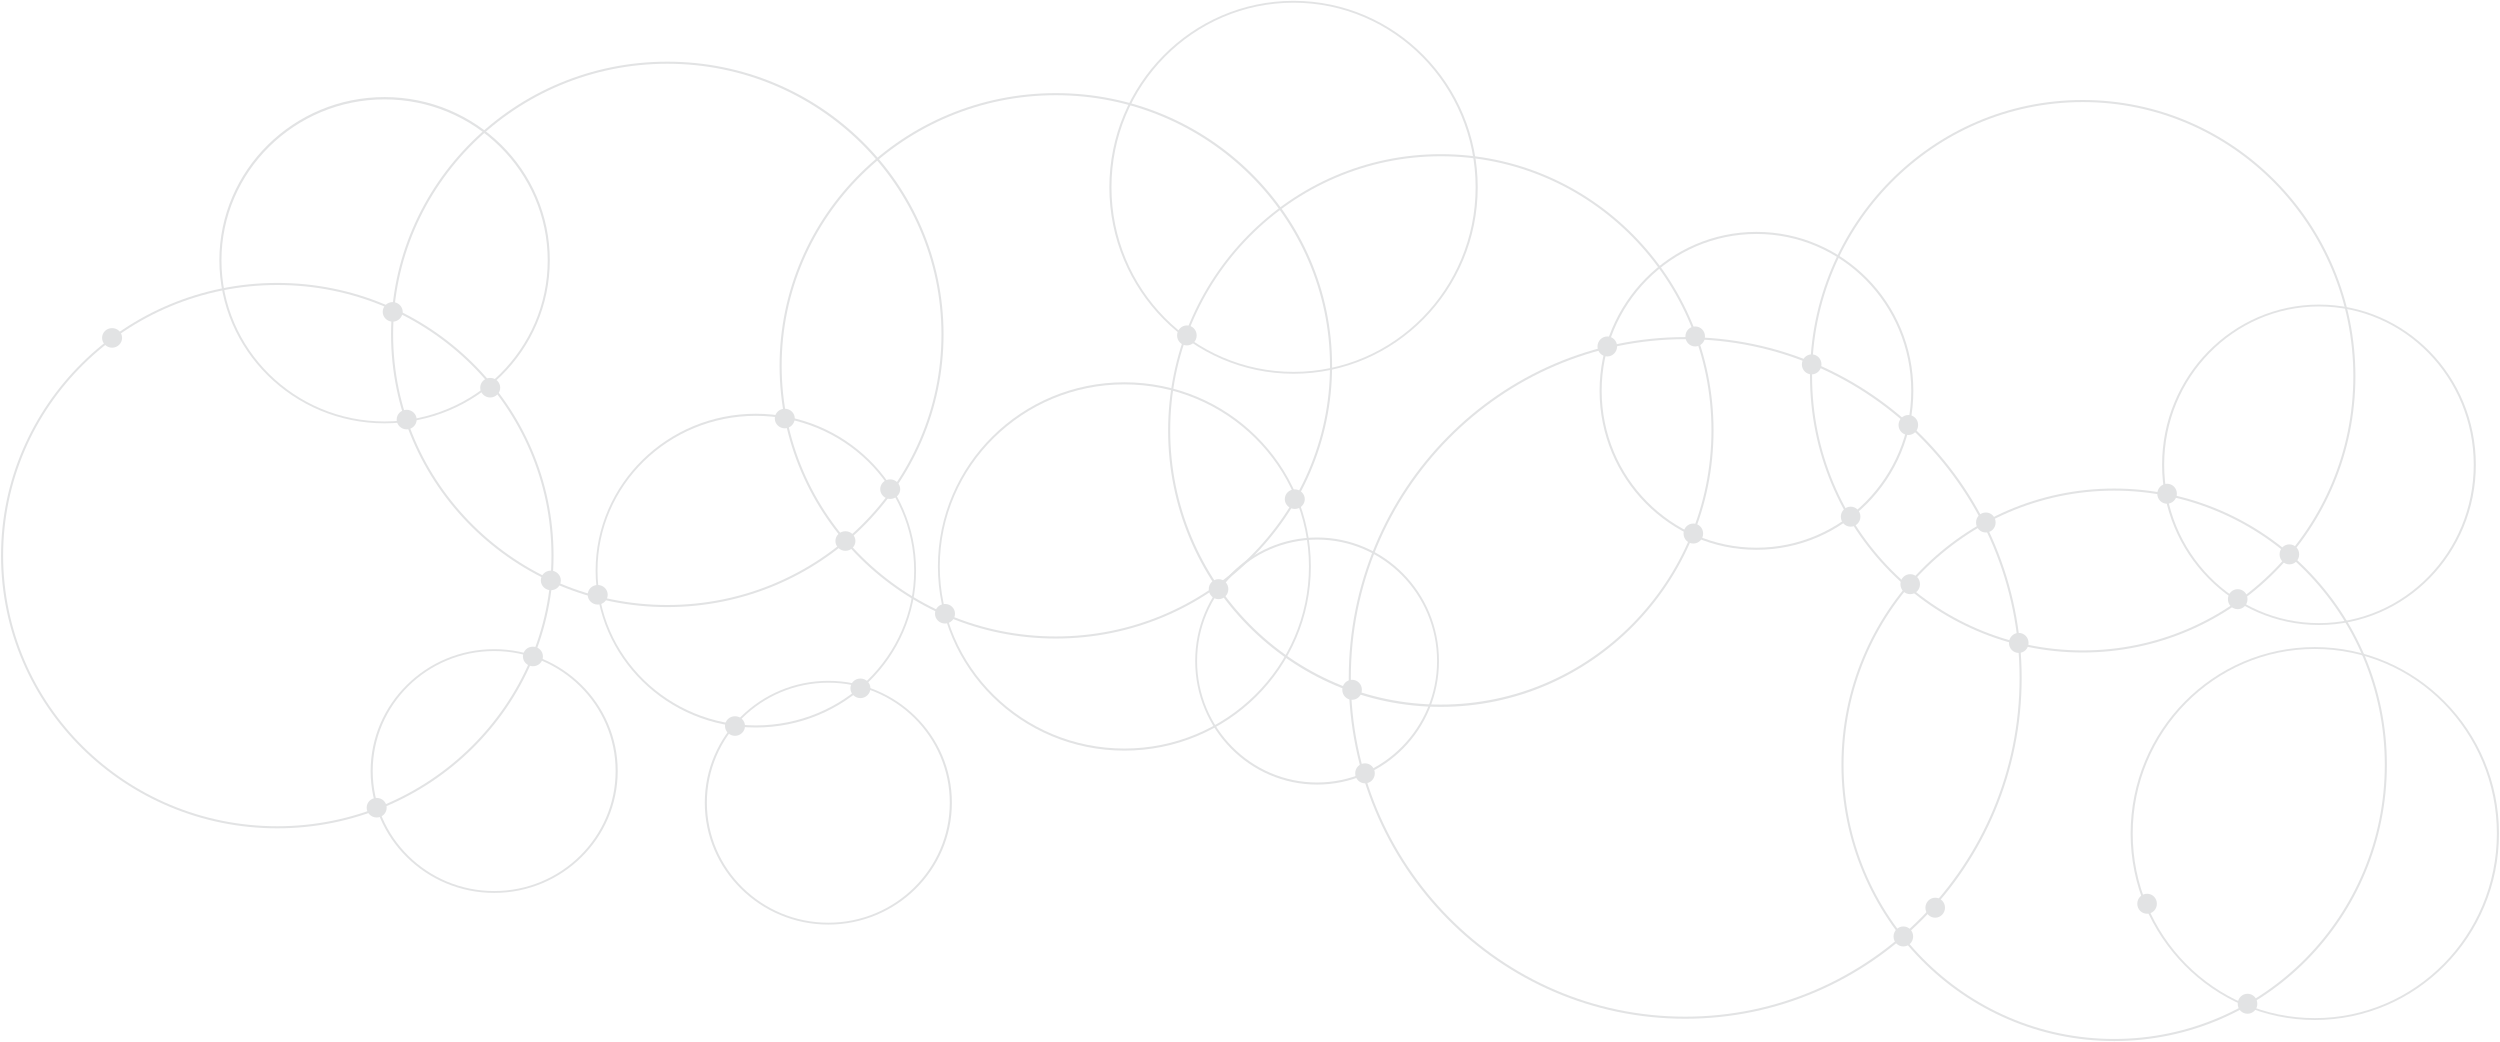 <?xml version="1.0" encoding="utf-8"?>
<!-- Generator: Adobe Illustrator 27.8.0, SVG Export Plug-In . SVG Version: 6.00 Build 0)  -->
<svg version="1.1" id="Layer_1" xmlns="http://www.w3.org/2000/svg" xmlns:xlink="http://www.w3.org/1999/xlink" x="0px" y="0px"
	 viewBox="0 0 1200 500" style="enable-background:new 0 0 1200 500;" xml:space="preserve">
<style type="text/css">
	.st0{fill:#E2E3E4;}
</style>
<g>
	<g>
		<path class="st0" d="M320.3,291.4c-73.1,0-132.6-58.7-132.6-130.9S247.1,29.6,320.3,29.6s132.6,58.7,132.6,130.9
			S393.4,291.4,320.3,291.4z M320.3,30.6c-72.6,0-131.6,58.3-131.6,129.9s59,129.9,131.6,129.9s131.6-58.3,131.6-129.9
			S392.8,30.6,320.3,30.6z"/>
		<path class="st0" d="M506.8,306.5c-73.1,0-132.6-58.7-132.6-130.9S433.6,44.7,506.8,44.7s132.6,58.7,132.6,130.9
			S579.9,306.5,506.8,306.5L506.8,306.5z M506.8,45.7c-72.6,0-131.6,58.3-131.6,129.9s59,129.9,131.6,129.9s131.6-58.3,131.6-129.9
			S579.3,45.7,506.8,45.7z"/>
		<path class="st0" d="M133.1,397.6C60,397.6,0.5,338.9,0.5,266.7S60,135.8,133.1,135.8s132.6,58.7,132.6,130.9
			S206.2,397.6,133.1,397.6z M133.1,136.8C60.5,136.8,1.5,195,1.5,266.7s59,129.9,131.6,129.9s131.6-58.3,131.6-129.9
			S205.7,136.8,133.1,136.8L133.1,136.8z"/>
		<path class="st0" d="M539.7,360.3c-49.4,0-89.5-39.6-89.5-88.4s40.2-88.4,89.5-88.4c49.4,0,89.5,39.6,89.5,88.4
			S589.1,360.3,539.7,360.3z M539.7,184.5c-48.8,0-88.6,39.2-88.6,87.4s39.7,87.4,88.6,87.4s88.6-39.2,88.6-87.4
			S588.6,184.5,539.7,184.5z"/>
		<path class="st0" d="M362.8,349.2c-42.4,0-76.9-33.8-76.9-75.3s34.5-75.3,76.9-75.3s76.9,33.8,76.9,75.3S405.2,349.2,362.8,349.2z
			 M362.8,199.6c-41.9,0-76,33.3-76,74.3s34.1,74.3,76,74.3s76-33.3,76-74.3S404.7,199.6,362.8,199.6z"/>
		<path class="st0" d="M397.6,443.8c-32.7,0-59.3-26.3-59.3-58.5s26.6-58.5,59.3-58.5s59.3,26.3,59.3,58.5S430.3,443.8,397.6,443.8
			L397.6,443.8z M397.6,327.7c-32.2,0-58.3,25.8-58.3,57.6s26.2,57.6,58.3,57.6s58.3-25.8,58.3-57.6S429.8,327.7,397.6,327.7z"/>
		<path class="st0" d="M184.6,203.2c-43.7,0-79.3-35.1-79.3-78.3s35.6-78.3,79.3-78.3s79.3,35.1,79.3,78.3S228.4,203.2,184.6,203.2z
			 M184.6,47.7c-43.2,0-78.3,34.7-78.3,77.3s35.1,77.3,78.3,77.3s78.3-34.7,78.3-77.3S227.8,47.7,184.6,47.7L184.6,47.7z"/>
		<path class="st0" d="M237.2,428.6c-32.7,0-59.3-26.3-59.3-58.5s26.6-58.5,59.3-58.5s59.3,26.3,59.3,58.5S269.9,428.6,237.2,428.6z
			 M237.2,312.5c-32.2,0-58.3,25.8-58.3,57.6s26.2,57.6,58.3,57.6s58.3-25.8,58.3-57.6S269.3,312.5,237.2,312.5z"/>
		<path class="st0" d="M260.1,278.5c0,2.3,1.9,4.2,4.3,4.2c2.4,0,4.3-1.9,4.3-4.2c0-2.3-1.9-4.2-4.3-4.2
			C262.1,274.3,260.1,276.2,260.1,278.5"/>
		<path class="st0" d="M264.4,283.3c-2.6,0-4.8-2.1-4.8-4.7s2.1-4.7,4.8-4.7c2.6,0,4.8,2.1,4.8,4.7S267.1,283.3,264.4,283.3z
			 M264.4,274.8c-2.1,0-3.8,1.7-3.8,3.7s1.7,3.7,3.8,3.7c2.1,0,3.8-1.7,3.8-3.7S266.5,274.8,264.4,274.8z"/>
		<path class="st0" d="M184.2,149.7c0,2.3,1.9,4.2,4.3,4.2c2.4,0,4.3-1.9,4.3-4.2c0-2.3-1.9-4.2-4.3-4.2
			C186.1,145.5,184.2,147.4,184.2,149.7"/>
		<path class="st0" d="M188.5,154.4c-2.6,0-4.8-2.1-4.8-4.7c0-2.6,2.1-4.7,4.8-4.7c2.6,0,4.8,2.1,4.8,4.7
			C193.2,152.3,191.1,154.4,188.5,154.4z M188.5,146c-2.1,0-3.8,1.7-3.8,3.7c0,2,1.7,3.7,3.8,3.7c2.1,0,3.8-1.7,3.8-3.7
			C192.2,147.7,190.6,146,188.5,146z"/>
		<path class="st0" d="M231,186.1c0,2.3,1.9,4.2,4.3,4.2s4.3-1.9,4.3-4.2c0-2.3-1.9-4.2-4.3-4.2S231,183.8,231,186.1"/>
		<path class="st0" d="M235.3,190.8c-2.6,0-4.8-2.1-4.8-4.7c0-2.6,2.1-4.7,4.8-4.7s4.8,2.1,4.8,4.7
			C240.1,188.7,237.9,190.8,235.3,190.8z M235.3,182.4c-2.1,0-3.8,1.7-3.8,3.7c0,2,1.7,3.7,3.8,3.7s3.8-1.7,3.8-3.7
			C239.1,184.1,237.4,182.4,235.3,182.4z"/>
		<path class="st0" d="M190.9,201.4c0,2.3,1.9,4.2,4.3,4.2c2.4,0,4.3-1.9,4.3-4.2s-1.9-4.2-4.3-4.2
			C192.8,197.2,190.9,199.1,190.9,201.4"/>
		<path class="st0" d="M195.2,206.1c-2.6,0-4.8-2.1-4.8-4.7s2.1-4.7,4.8-4.7c2.6,0,4.8,2.1,4.8,4.7S197.8,206.1,195.2,206.1z
			 M195.2,197.7c-2.1,0-3.8,1.7-3.8,3.7s1.7,3.7,3.8,3.7c2.1,0,3.8-1.7,3.8-3.7S197.2,197.7,195.2,197.7z"/>
		<path class="st0" d="M49.5,162.2c0,2.3,1.9,4.2,4.3,4.2s4.3-1.9,4.3-4.2s-1.9-4.2-4.3-4.2S49.5,159.9,49.5,162.2"/>
		<path class="st0" d="M53.8,166.9c-2.6,0-4.8-2.1-4.8-4.7s2.1-4.7,4.8-4.7s4.8,2.1,4.8,4.7S56.4,166.9,53.8,166.9z M53.8,158.5
			c-2.1,0-3.8,1.7-3.8,3.7c0,2,1.7,3.7,3.8,3.7c2.1,0,3.8-1.7,3.8-3.7C57.6,160.2,55.9,158.5,53.8,158.5z"/>
		<path class="st0" d="M401.5,259.7c0,2.3,1.9,4.2,4.3,4.2s4.3-1.9,4.3-4.2c0-2.3-1.9-4.2-4.3-4.2S401.5,257.4,401.5,259.7"/>
		<path class="st0" d="M405.8,264.4c-2.6,0-4.8-2.1-4.8-4.7c0-2.6,2.1-4.7,4.8-4.7s4.8,2.1,4.8,4.7
			C410.6,262.3,408.4,264.4,405.8,264.4z M405.8,256c-2.1,0-3.8,1.7-3.8,3.7s1.7,3.7,3.8,3.7s3.8-1.7,3.8-3.7S407.9,256,405.8,256z"
			/>
		<path class="st0" d="M423,234.8c0,2.3,1.9,4.2,4.3,4.2c2.4,0,4.3-1.9,4.3-4.2s-1.9-4.2-4.3-4.2C424.9,230.6,423,232.5,423,234.8"
			/>
		<path class="st0" d="M427.3,239.5c-2.6,0-4.8-2.1-4.8-4.7s2.1-4.7,4.8-4.7c2.6,0,4.8,2.1,4.8,4.7S429.9,239.5,427.3,239.5z
			 M427.3,231.1c-2.1,0-3.8,1.7-3.8,3.7c0,2,1.7,3.7,3.8,3.7c2.1,0,3.8-1.7,3.8-3.7C431.1,232.8,429.4,231.1,427.3,231.1z"/>
		<path class="st0" d="M372.4,200.9c0,2.3,1.9,4.2,4.3,4.2s4.3-1.9,4.3-4.2c0-2.3-1.9-4.2-4.3-4.2S372.4,198.6,372.4,200.9"/>
		<path class="st0" d="M376.7,205.6c-2.6,0-4.8-2.1-4.8-4.7c0-2.6,2.1-4.7,4.8-4.7s4.8,2.1,4.8,4.7
			C381.4,203.5,379.3,205.6,376.7,205.6z M376.7,197.2c-2.1,0-3.8,1.7-3.8,3.7c0,2,1.7,3.7,3.8,3.7s3.8-1.7,3.8-3.7
			C380.4,198.9,378.7,197.2,376.7,197.2z"/>
		<path class="st0" d="M282.6,285.5c0,2.3,1.9,4.2,4.3,4.2s4.3-1.9,4.3-4.2s-1.9-4.2-4.3-4.2S282.6,283.2,282.6,285.5"/>
		<path class="st0" d="M286.9,290.2c-2.6,0-4.8-2.1-4.8-4.7s2.1-4.7,4.8-4.7s4.8,2.1,4.8,4.7S289.5,290.2,286.9,290.2z M286.9,281.8
			c-2.1,0-3.8,1.7-3.8,3.7c0,2,1.7,3.7,3.8,3.7c2.1,0,3.8-1.7,3.8-3.7C290.6,283.4,289,281.8,286.9,281.8z"/>
		<path class="st0" d="M348.5,348.5c0,2.3,1.9,4.2,4.3,4.2s4.3-1.9,4.3-4.2c0-2.3-1.9-4.2-4.3-4.2S348.5,346.2,348.5,348.5"/>
		<path class="st0" d="M352.8,353.2c-2.6,0-4.8-2.1-4.8-4.7s2.1-4.7,4.8-4.7s4.8,2.1,4.8,4.7S355.4,353.2,352.8,353.2z M352.8,344.8
			c-2.1,0-3.8,1.7-3.8,3.7s1.7,3.7,3.8,3.7s3.8-1.7,3.8-3.7S354.9,344.8,352.8,344.8z"/>
		<path class="st0" d="M408.7,330.4c0,2.3,1.9,4.2,4.3,4.2s4.3-1.9,4.3-4.2c0-2.3-1.9-4.2-4.3-4.2S408.7,328,408.7,330.4"/>
		<path class="st0" d="M413,335.1c-2.6,0-4.8-2.1-4.8-4.7s2.1-4.7,4.8-4.7s4.8,2.1,4.8,4.7S415.6,335.1,413,335.1z M413,326.7
			c-2.1,0-3.8,1.7-3.8,3.7s1.7,3.7,3.8,3.7s3.8-1.7,3.8-3.7S415.1,326.7,413,326.7z"/>
		<path class="st0" d="M449.3,294.5c0,2.3,1.9,4.2,4.3,4.2s4.3-1.9,4.3-4.2c0-2.3-1.9-4.2-4.3-4.2S449.3,292.2,449.3,294.5"/>
		<path class="st0" d="M453.6,299.3c-2.6,0-4.8-2.1-4.8-4.7s2.1-4.7,4.8-4.7s4.8,2.1,4.8,4.7S456.2,299.3,453.6,299.3z M453.6,290.8
			c-2.1,0-3.8,1.7-3.8,3.7s1.7,3.7,3.8,3.7s3.8-1.7,3.8-3.7S455.7,290.8,453.6,290.8z"/>
		<path class="st0" d="M617.2,239.6c0,2.3,1.9,4.2,4.3,4.2s4.3-1.9,4.3-4.2s-1.9-4.2-4.3-4.2S617.2,237.3,617.2,239.6"/>
		<path class="st0" d="M621.5,244.3c-2.6,0-4.8-2.1-4.8-4.7s2.1-4.7,4.8-4.7c2.6,0,4.8,2.1,4.8,4.7S624.1,244.3,621.5,244.3z
			 M621.5,235.9c-2.1,0-3.8,1.7-3.8,3.7c0,2,1.7,3.7,3.8,3.7c2.1,0,3.8-1.7,3.8-3.7C625.2,237.6,623.5,235.9,621.5,235.9z"/>
		<path class="st0" d="M251.5,315.1c0,2.3,1.9,4.2,4.3,4.2s4.3-1.9,4.3-4.2c0-2.3-1.9-4.2-4.3-4.2S251.5,312.8,251.5,315.1"/>
		<path class="st0" d="M255.8,319.8c-2.6,0-4.8-2.1-4.8-4.7s2.1-4.7,4.8-4.7s4.8,2.1,4.8,4.7S258.5,319.8,255.8,319.8z M255.8,311.4
			c-2.1,0-3.8,1.7-3.8,3.7s1.7,3.7,3.8,3.7s3.8-1.7,3.8-3.7S257.9,311.4,255.8,311.4z"/>
		<path class="st0" d="M176.6,387.7c0,2.3,1.9,4.2,4.3,4.2s4.3-1.9,4.3-4.2s-1.9-4.2-4.3-4.2S176.6,385.4,176.6,387.7"/>
		<path class="st0" d="M180.8,392.4c-2.6,0-4.8-2.1-4.8-4.7s2.1-4.7,4.8-4.7s4.8,2.1,4.8,4.7S183.5,392.4,180.8,392.4z M180.8,384
			c-2.1,0-3.8,1.7-3.8,3.7c0,2,1.7,3.7,3.8,3.7c2.1,0,3.8-1.7,3.8-3.7C184.6,385.6,182.9,384,180.8,384z"/>
	</g>
	<g>
		<path class="st0" d="M808.9,489c-89.1,0-161.5-73.4-161.5-163.6s72.4-163.6,161.5-163.6s161.5,73.4,161.5,163.6S898,489,808.9,489
			L808.9,489z M808.9,162.8c-88.5,0-160.5,73-160.5,162.6S720.4,488,808.9,488s160.5-73,160.5-162.6S897.4,162.8,808.9,162.8z"/>
		<path class="st0" d="M999.7,313.2c-72.2,0-130.9-59.5-130.9-132.6S927.5,48,999.7,48s130.9,59.5,130.9,132.6
			S1071.9,313.2,999.7,313.2z M999.7,49c-71.6,0-129.9,59-129.9,131.6s58.3,131.6,129.9,131.6s129.9-59,129.9-131.6
			S1071.3,49,999.7,49L999.7,49z"/>
		<path class="st0" d="M1014.8,499.7c-72.2,0-130.9-59.5-130.9-132.6s58.7-132.6,130.9-132.6s130.9,59.5,130.9,132.6
			S1087,499.7,1014.8,499.7L1014.8,499.7z M1014.8,235.5c-71.6,0-129.9,59-129.9,131.6s58.3,131.6,129.9,131.6
			c71.6,0,129.9-59,129.9-131.6S1086.4,235.5,1014.8,235.5z"/>
		<path class="st0" d="M691.6,339.3c-72.2,0-130.9-59.5-130.9-132.6S619.4,74,691.6,74s130.9,59.5,130.9,132.6
			S763.7,339.3,691.6,339.3z M691.6,75c-71.6,0-129.9,59-129.9,131.6s58.3,131.6,129.9,131.6s129.9-59,129.9-131.6
			S763.2,75,691.6,75z"/>
		<path class="st0" d="M620.9,179.4c-48.7,0-88.4-40.2-88.4-89.5s39.6-89.5,88.4-89.5s88.4,40.2,88.4,89.5S669.6,179.4,620.9,179.4z
			 M620.9,1.3c-48.2,0-87.4,39.7-87.4,88.6s39.2,88.6,87.4,88.6s87.4-39.7,87.4-88.6S669.1,1.3,620.9,1.3z"/>
		<path class="st0" d="M1111.1,489.6c-48.7,0-88.4-40.2-88.4-89.5s39.6-89.5,88.4-89.5c48.7,0,88.4,40.2,88.4,89.5
			S1159.9,489.6,1111.1,489.6z M1111.1,311.5c-48.2,0-87.4,39.7-87.4,88.6s39.2,88.6,87.4,88.6s87.4-39.7,87.4-88.6
			S1159.3,311.5,1111.1,311.5z"/>
		<path class="st0" d="M1113.1,300c-41.5,0-75.3-34.5-75.3-76.9s33.8-76.9,75.3-76.9s75.3,34.5,75.3,76.9S1154.6,300,1113.1,300
			L1113.1,300z M1113.1,147.1c-41,0-74.3,34.1-74.3,76s33.3,76,74.3,76s74.3-34.1,74.3-76S1154.1,147.1,1113.1,147.1L1113.1,147.1z"
			/>
		<path class="st0" d="M569.7,156.8c2.3,0,4.2,1.9,4.2,4.3s-1.9,4.3-4.2,4.3s-4.2-1.9-4.2-4.3S567.3,156.8,569.7,156.8"/>
		<path class="st0" d="M569.7,165.8c-2.6,0-4.7-2.1-4.7-4.8c0-2.6,2.1-4.8,4.7-4.8s4.7,2.1,4.7,4.8
			C574.4,163.7,572.3,165.8,569.7,165.8z M569.7,157.3c-2,0-3.7,1.7-3.7,3.8s1.7,3.8,3.7,3.8s3.7-1.7,3.7-3.8
			S571.7,157.3,569.7,157.3z"/>
		<path class="st0" d="M584.9,278.6c2.3,0,4.2,1.9,4.2,4.3s-1.9,4.3-4.2,4.3c-2.3,0-4.2-1.9-4.2-4.3S582.6,278.6,584.9,278.6"/>
		<path class="st0" d="M584.9,287.6c-2.6,0-4.7-2.1-4.7-4.8s2.1-4.8,4.7-4.8c2.6,0,4.7,2.1,4.7,4.8S587.5,287.6,584.9,287.6z
			 M584.9,279.1c-2,0-3.7,1.7-3.7,3.8s1.7,3.8,3.7,3.8s3.7-1.7,3.7-3.8S587,279.1,584.9,279.1z"/>
		<path class="st0" d="M649,326.8c2.3,0,4.2,1.9,4.2,4.3s-1.9,4.3-4.2,4.3c-2.3,0-4.2-1.9-4.2-4.3S646.6,326.8,649,326.8"/>
		<path class="st0" d="M649,335.9c-2.6,0-4.7-2.1-4.7-4.8s2.1-4.8,4.7-4.8c2.6,0,4.7,2.1,4.7,4.8S651.6,335.9,649,335.9z M649,327.3
			c-2,0-3.7,1.7-3.7,3.8s1.7,3.8,3.7,3.8s3.7-1.7,3.7-3.8S651,327.3,649,327.3z"/>
		<path class="st0" d="M655.2,367c2.3,0,4.2,1.9,4.2,4.3s-1.9,4.3-4.2,4.3c-2.3,0-4.2-1.9-4.2-4.3S652.8,367,655.2,367"/>
		<path class="st0" d="M655.2,376c-2.6,0-4.7-2.1-4.7-4.8s2.1-4.8,4.7-4.8c2.6,0,4.7,2.1,4.7,4.8S657.8,376,655.2,376z M655.2,367.5
			c-2,0-3.7,1.7-3.7,3.8s1.7,3.8,3.7,3.8c2,0,3.7-1.7,3.7-3.8S657.2,367.5,655.2,367.5z"/>
		<path class="st0" d="M813.7,157.3c2.3,0,4.2,1.9,4.2,4.3s-1.9,4.3-4.2,4.3s-4.2-1.9-4.2-4.3S811.4,157.3,813.7,157.3"/>
		<path class="st0" d="M813.7,166.3c-2.6,0-4.7-2.1-4.7-4.8s2.1-4.8,4.7-4.8c2.6,0,4.7,2.1,4.7,4.8S816.3,166.3,813.7,166.3z
			 M813.7,157.8c-2,0-3.7,1.7-3.7,3.8s1.7,3.8,3.7,3.8s3.7-1.7,3.7-3.8S815.8,157.8,813.7,157.8z"/>
		<path class="st0" d="M771.5,162c2.3,0,4.2,1.9,4.2,4.3c0,2.4-1.9,4.3-4.2,4.3s-4.2-1.9-4.2-4.3C767.3,164,769.2,162,771.5,162"/>
		<path class="st0" d="M771.5,171.1c-2.6,0-4.7-2.1-4.7-4.8c0-2.6,2.1-4.8,4.7-4.8c2.6,0,4.7,2.1,4.7,4.8
			C776.2,168.9,774.1,171.1,771.5,171.1z M771.5,162.5c-2,0-3.7,1.7-3.7,3.8c0,2.1,1.7,3.8,3.7,3.8s3.7-1.7,3.7-3.8
			C775.2,164.2,773.5,162.5,771.5,162.5z"/>
		<path class="st0" d="M812.8,251.8c2.3,0,4.2,1.9,4.2,4.3c0,2.4-1.9,4.3-4.2,4.3c-2.3,0-4.2-1.9-4.2-4.3
			C808.6,253.8,810.5,251.8,812.8,251.8"/>
		<path class="st0" d="M812.8,260.9c-2.6,0-4.7-2.1-4.7-4.8s2.1-4.8,4.7-4.8c2.6,0,4.7,2.1,4.7,4.8S815.4,260.9,812.8,260.9z
			 M812.8,252.3c-2,0-3.7,1.7-3.7,3.8s1.7,3.8,3.7,3.8c2,0,3.7-1.7,3.7-3.8S814.8,252.3,812.8,252.3z"/>
		<path class="st0" d="M1098.9,261.9c2.3,0,4.2,1.9,4.2,4.3s-1.9,4.3-4.2,4.3c-2.3,0-4.2-1.9-4.2-4.3S1096.6,261.9,1098.9,261.9"/>
		<path class="st0" d="M1098.9,270.9c-2.6,0-4.7-2.1-4.7-4.8s2.1-4.8,4.7-4.8c2.6,0,4.7,2.1,4.7,4.8S1101.5,270.9,1098.9,270.9z
			 M1098.9,262.4c-2,0-3.7,1.7-3.7,3.8s1.7,3.8,3.7,3.8s3.7-1.7,3.7-3.8S1101,262.4,1098.9,262.4z"/>
		<path class="st0" d="M1074.1,283.4c2.3,0,4.2,1.9,4.2,4.3s-1.9,4.3-4.2,4.3c-2.3,0-4.2-1.9-4.2-4.3S1071.8,283.4,1074.1,283.4"/>
		<path class="st0" d="M1074.1,292.4c-2.6,0-4.7-2.1-4.7-4.8s2.1-4.8,4.7-4.8s4.7,2.1,4.7,4.8S1076.7,292.4,1074.1,292.4z
			 M1074.1,283.9c-2,0-3.7,1.7-3.7,3.8s1.7,3.8,3.7,3.8s3.7-1.7,3.7-3.8S1076.1,283.9,1074.1,283.9z"/>
		<path class="st0" d="M1040.2,232.7c2.3,0,4.2,1.9,4.2,4.3c0,2.4-1.9,4.3-4.2,4.3c-2.3,0-4.2-1.9-4.2-4.3
			C1035.9,234.6,1037.8,232.7,1040.2,232.7"/>
		<path class="st0" d="M1040.2,241.8c-2.6,0-4.7-2.1-4.7-4.8c0-2.6,2.1-4.8,4.7-4.8c2.6,0,4.7,2.1,4.7,4.8
			C1044.9,239.6,1042.7,241.8,1040.2,241.8z M1040.2,233.2c-2,0-3.7,1.7-3.7,3.8c0,2.1,1.7,3.8,3.7,3.8c2,0,3.7-1.7,3.7-3.8
			C1043.9,234.9,1042.2,233.2,1040.2,233.2z"/>
		<path class="st0" d="M1030.6,429.5c2.3,0,4.2,1.9,4.2,4.3s-1.9,4.3-4.2,4.3s-4.2-1.9-4.2-4.3S1028.3,429.5,1030.6,429.5"/>
		<path class="st0" d="M1030.6,438.6c-2.6,0-4.7-2.1-4.7-4.8s2.1-4.8,4.7-4.8s4.7,2.1,4.7,4.8S1033.2,438.6,1030.6,438.6z
			 M1030.6,430c-2,0-3.7,1.7-3.7,3.8s1.7,3.8,3.7,3.8c2,0,3.7-1.7,3.7-3.8S1032.7,430,1030.6,430z"/>
		<path class="st0" d="M1078.8,477.5c2.3,0,4.2,1.9,4.2,4.3s-1.9,4.3-4.2,4.3c-2.3,0-4.2-1.9-4.2-4.3S1076.5,477.5,1078.8,477.5"/>
		<path class="st0" d="M1078.8,486.6c-2.6,0-4.7-2.1-4.7-4.8c0-2.6,2.1-4.8,4.7-4.8c2.6,0,4.7,2.1,4.7,4.8
			C1083.6,484.4,1081.4,486.6,1078.8,486.6z M1078.8,478c-2,0-3.7,1.7-3.7,3.8s1.7,3.8,3.7,3.8c2,0,3.7-1.7,3.7-3.8
			S1080.9,478,1078.8,478z"/>
		<path class="st0" d="M969,304.4c2.3,0,4.2,1.9,4.2,4.3s-1.9,4.3-4.2,4.3s-4.2-1.9-4.2-4.3S966.7,304.4,969,304.4"/>
		<path class="st0" d="M969,313.4c-2.6,0-4.7-2.1-4.7-4.8c0-2.6,2.1-4.8,4.7-4.8c2.6,0,4.7,2.1,4.7,4.8
			C973.7,311.3,971.6,313.4,969,313.4z M969,304.9c-2,0-3.7,1.7-3.7,3.8s1.7,3.8,3.7,3.8s3.7-1.7,3.7-3.8S971,304.9,969,304.9z"/>
		<path class="st0" d="M928.9,431.4c2.3,0,4.2,1.9,4.2,4.3s-1.9,4.3-4.2,4.3c-2.3,0-4.2-1.9-4.2-4.3S926.5,431.4,928.9,431.4"/>
		<path class="st0" d="M928.9,440.5c-2.6,0-4.7-2.1-4.7-4.8c0-2.6,2.1-4.8,4.7-4.8c2.6,0,4.7,2.1,4.7,4.8
			C933.6,438.3,931.5,440.5,928.9,440.5z M928.9,431.9c-2,0-3.7,1.7-3.7,3.8s1.7,3.8,3.7,3.8c2,0,3.7-1.7,3.7-3.8
			S930.9,431.9,928.9,431.9z"/>
		<path class="st0" d="M913.6,445.3c2.3,0,4.2,1.9,4.2,4.3s-1.9,4.3-4.2,4.3s-4.2-1.9-4.2-4.3S911.3,445.3,913.6,445.3"/>
		<path class="st0" d="M913.6,454.3c-2.6,0-4.7-2.1-4.7-4.8c0-2.6,2.1-4.8,4.7-4.8c2.6,0,4.7,2.1,4.7,4.8
			C918.3,452.2,916.2,454.3,913.6,454.3z M913.6,445.8c-2,0-3.7,1.7-3.7,3.8c0,2.1,1.7,3.8,3.7,3.8s3.7-1.7,3.7-3.8
			C917.3,447.5,915.6,445.8,913.6,445.8z"/>
		<path class="st0" d="M953.2,246.6c2.3,0,4.2,1.9,4.2,4.3s-1.9,4.3-4.2,4.3s-4.2-1.9-4.2-4.3S950.9,246.6,953.2,246.6"/>
		<path class="st0" d="M953.2,255.6c-2.6,0-4.7-2.1-4.7-4.8s2.1-4.8,4.7-4.8c2.6,0,4.7,2.1,4.7,4.8S955.8,255.6,953.2,255.6z
			 M953.2,247.1c-2,0-3.7,1.7-3.7,3.8s1.7,3.8,3.7,3.8s3.7-1.7,3.7-3.8S955.3,247.1,953.2,247.1z"/>
		<path class="st0" d="M916.9,276.2c2.3,0,4.2,1.9,4.2,4.3c0,2.4-1.9,4.3-4.2,4.3c-2.3,0-4.2-1.9-4.2-4.3
			C912.7,278.1,914.6,276.2,916.9,276.2"/>
		<path class="st0" d="M916.9,285.2c-2.6,0-4.7-2.1-4.7-4.8s2.1-4.8,4.7-4.8c2.6,0,4.7,2.1,4.7,4.8S919.5,285.2,916.9,285.2z
			 M916.9,276.7c-2,0-3.7,1.7-3.7,3.8s1.7,3.8,3.7,3.8s3.7-1.7,3.7-3.8S919,276.7,916.9,276.7z"/>
		<path class="st0" d="M888.3,243.7c2.3,0,4.2,1.9,4.2,4.3s-1.9,4.3-4.2,4.3s-4.2-1.9-4.2-4.3S885.9,243.7,888.3,243.7"/>
		<path class="st0" d="M888.3,252.8c-2.6,0-4.7-2.1-4.7-4.8c0-2.6,2.1-4.8,4.7-4.8c2.6,0,4.7,2.1,4.7,4.8
			C893,250.6,890.9,252.8,888.3,252.8z M888.3,244.2c-2,0-3.7,1.7-3.7,3.8c0,2.1,1.7,3.8,3.7,3.8s3.7-1.7,3.7-3.8
			C892,245.9,890.3,244.2,888.3,244.2z"/>
		<path class="st0" d="M916,199.8c2.3,0,4.2,1.9,4.2,4.3c0,2.4-1.9,4.3-4.2,4.3c-2.3,0-4.2-1.9-4.2-4.3
			C911.8,201.7,913.6,199.8,916,199.8"/>
		<path class="st0" d="M916,208.8c-2.6,0-4.7-2.1-4.7-4.8c0-2.6,2.1-4.8,4.7-4.8c2.6,0,4.7,2.1,4.7,4.8
			C920.7,206.7,918.6,208.8,916,208.8z M916,200.3c-2,0-3.7,1.7-3.7,3.8c0,2.1,1.7,3.8,3.7,3.8c2,0,3.7-1.7,3.7-3.8
			C919.7,202,918,200.3,916,200.3z"/>
		<path class="st0" d="M869.6,170.6c2.3,0,4.2,1.9,4.2,4.3s-1.9,4.3-4.2,4.3s-4.2-1.9-4.2-4.3S867.3,170.6,869.6,170.6"/>
		<path class="st0" d="M869.6,179.7c-2.6,0-4.7-2.1-4.7-4.8c0-2.6,2.1-4.8,4.7-4.8c2.6,0,4.7,2.1,4.7,4.8
			C874.3,177.5,872.2,179.7,869.6,179.7z M869.6,171.1c-2,0-3.7,1.7-3.7,3.8c0,2.1,1.7,3.8,3.7,3.8s3.7-1.7,3.7-3.8
			C873.4,172.8,871.7,171.1,869.6,171.1z"/>
		<path class="st0" d="M843.1,263.9c-41.5,0-75.3-34.2-75.3-76.3s33.8-76.3,75.3-76.3s75.3,34.2,75.3,76.3S884.7,263.9,843.1,263.9z
			 M843.1,112.3c-41,0-74.3,33.8-74.3,75.3s33.3,75.3,74.3,75.3s74.3-33.8,74.3-75.3S884.1,112.3,843.1,112.3L843.1,112.3z"/>
		<path class="st0" d="M632.2,376.6c-32.3,0-58.5-26.6-58.5-59.3S600,258,632.2,258c32.3,0,58.5,26.6,58.5,59.3
			S664.5,376.6,632.2,376.6z M632.2,259c-31.7,0-57.6,26.2-57.6,58.3s25.8,58.3,57.6,58.3c31.7,0,57.6-26.2,57.6-58.3
			S664,259,632.2,259z"/>
	</g>
</g>
</svg>
